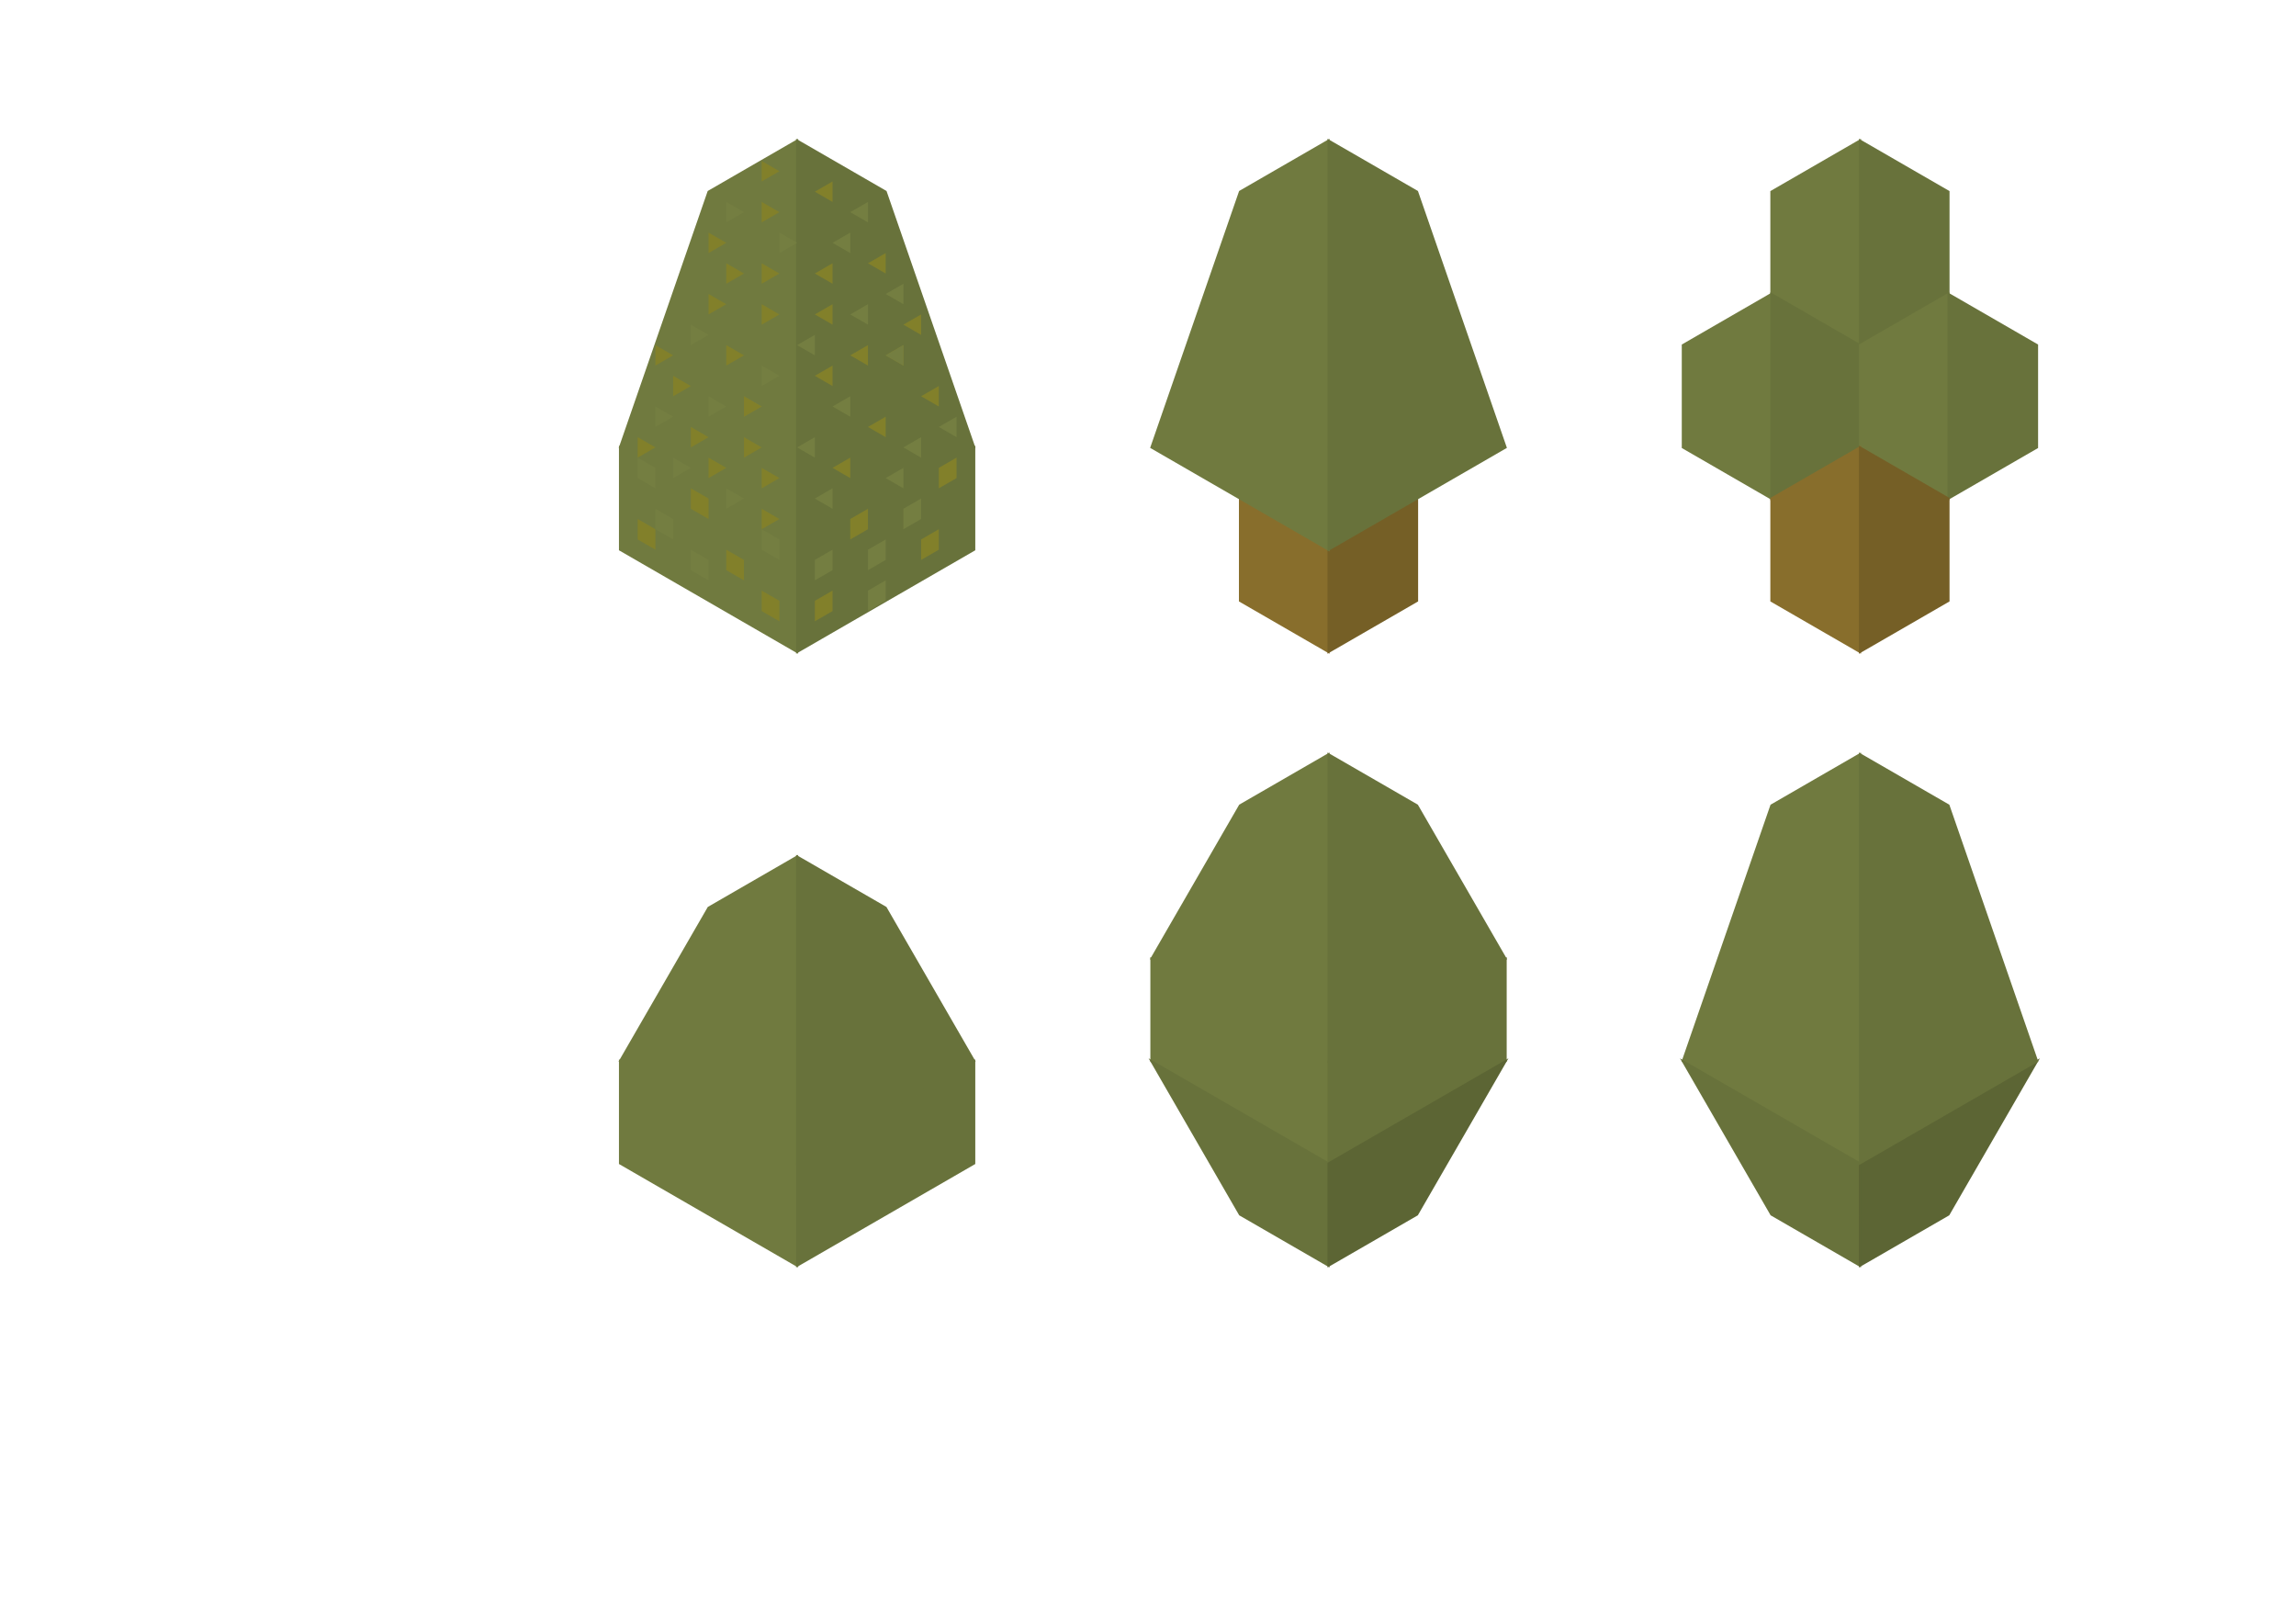<?xml version="1.0" encoding="UTF-8" standalone="no"?>
<!-- Created with Inkscape (http://www.inkscape.org/) -->

<svg
   xmlns:osb="http://www.openswatchbook.org/uri/2009/osb"
   xmlns:dc="http://purl.org/dc/elements/1.1/"
   xmlns:cc="http://creativecommons.org/ns#"
   xmlns:rdf="http://www.w3.org/1999/02/22-rdf-syntax-ns#"
   xmlns:svg="http://www.w3.org/2000/svg"
   xmlns="http://www.w3.org/2000/svg"
   xmlns:sodipodi="http://sodipodi.sourceforge.net/DTD/sodipodi-0.dtd"
   xmlns:inkscape="http://www.inkscape.org/namespaces/inkscape"
   width="297mm"
   height="210mm"
   viewBox="0 0 297 210"
   version="1.1"
   id="svg8"
   inkscape:version="0.92.5 (2060ec1f9f, 2020-04-08)"
   sodipodi:docname="plants.svg">
  <defs
     id="defs2">
    <linearGradient
       id="linearGradient6193"
       osb:paint="solid">
      <stop
         style="stop-color:#c37131;stop-opacity:1;"
         offset="0"
         id="stop6191" />
    </linearGradient>
  </defs>
  <sodipodi:namedview
     id="base"
     pagecolor="#ffffff"
     bordercolor="#666666"
     borderopacity="1.0"
     inkscape:pageopacity="0.0"
     inkscape:pageshadow="2"
     inkscape:zoom="2"
     inkscape:cx="324.2445"
     inkscape:cy="589.79233"
     inkscape:document-units="px"
     inkscape:current-layer="layer1"
     showgrid="true"
     objecttolerance="10000"
     guidetolerance="10000"
     inkscape:window-width="3840"
     inkscape:window-height="2079"
     inkscape:window-x="0"
     inkscape:window-y="44"
     inkscape:window-maximized="1">
    <inkscape:grid
       type="axonomgrid"
       id="grid10"
       units="px"
       empspacing="5"
       spacingy="2.646" />
  </sodipodi:namedview>
  <g
     inkscape:label="Layer 1"
     inkscape:groupmode="layer"
     id="layer1"
     transform="translate(0,-87)">
    <path
       style="fill:#c77f32;fill-opacity:1;stroke:#c77f32;stroke-width:0.132;stroke-linecap:butt;stroke-linejoin:miter;stroke-miterlimit:0;stroke-dasharray:none;stroke-opacity:1"
       d="m 197.057,37.708 v 26.458 l -34.37,19.844 v -26.458 z"
       id="path4660"
       inkscape:connector-curvature="0"
       inkscape:export-filename="/home/samuel/src/world-tree/res/img/light-grass-sand-flat.png"
       inkscape:export-xdpi="96.071075"
       inkscape:export-ydpi="96.071075" />
    <path
       style="fill:#c79232;fill-opacity:1;stroke:#c79232;stroke-width:0.132;stroke-linecap:butt;stroke-linejoin:miter;stroke-miterlimit:0;stroke-dasharray:none;stroke-opacity:1"
       d="m 128.316,37.708 v 26.458 l 34.37,19.844 v -26.458 z"
       id="path4662"
       inkscape:connector-curvature="0"
       inkscape:export-filename="/home/samuel/src/world-tree/res/img/light-grass-sand-flat.png"
       inkscape:export-xdpi="96.071075"
       inkscape:export-ydpi="96.071075" />
    <path
       style="fill:#5c5f2b;fill-opacity:1;stroke:#5c5f2b;stroke-width:0.265;stroke-linecap:butt;stroke-linejoin:miter;stroke-miterlimit:0;stroke-dasharray:none;stroke-opacity:1"
       d="m 162.686,17.865 34.37,19.844 -34.37,19.844 -34.37,-19.844 z"
       id="path4597-3"
       inkscape:connector-curvature="0"
       inkscape:export-filename="/home/samuel/src/world-tree/res/img/light-grass-sand-flat.png"
       inkscape:export-xdpi="96.071075"
       inkscape:export-ydpi="96.071075" />
    <path
       style="fill:#5c5f2b;fill-opacity:1;stroke:#5c5f2b;stroke-width:0.265;stroke-linecap:butt;stroke-linejoin:miter;stroke-miterlimit:0;stroke-dasharray:none;stroke-opacity:1"
       d="m 190.183,44.323 -2.291,-1.323 v 2.646 l -2.291,-1.323 v 2.646 l -2.291,-1.323 v 2.646 l -2.291,-1.323 v 2.646 l -2.291,-1.323 v 2.646 l -2.291,-1.323 v 2.646 l -2.291,-1.323 v 2.646 l -2.291,-1.323 v 2.646 l -2.291,-1.323 v 2.646 l -2.291,-1.323 v 2.646 l -2.291,-1.323 v 2.646 l -2.291,-1.323 34.37,-19.844 v 2.646 l -2.291,-1.323 v 2.646 l -2.291,-1.323 v 2.646 l -2.291,-1.323 z"
       id="path6231"
       inkscape:connector-curvature="0"
       inkscape:export-filename="/home/samuel/src/world-tree/res/img/light-grass-sand-flat.png"
       inkscape:export-xdpi="96.071075"
       inkscape:export-ydpi="96.071075" />
    <path
       style="fill:#5c5f2b;fill-opacity:1;stroke:#5c5f2b;stroke-width:0.265;stroke-linecap:butt;stroke-linejoin:miter;stroke-miterlimit:0;stroke-dasharray:none;stroke-opacity:1"
       d="m 128.316,37.708 v 2.646 l 2.291,-1.323 v 2.646 l 2.291,-1.323 v 2.646 l 2.291,-1.323 v 2.646 l 2.291,-1.323 v 2.646 l 2.291,-1.323 v 2.646 l 2.291,-1.323 v 2.646 l 2.291,-1.323 v 2.646 l 2.291,-1.323 v 2.646 l 2.291,-1.323 v 2.646 l 2.291,-1.323 v 2.646 l 2.291,-1.323 v 2.646 l 2.291,-1.323 v 2.646 l 2.291,-1.323 v 2.646 l 2.291,-1.323 v 2.646 l 2.291,-1.323 z"
       id="path6233"
       inkscape:connector-curvature="0"
       inkscape:export-filename="/home/samuel/src/world-tree/res/img/light-grass-sand-flat.png"
       inkscape:export-xdpi="96.071075"
       inkscape:export-ydpi="96.071075" />
    <path
       style="fill:#82802a;fill-opacity:1;stroke:#000000;stroke-width:0;stroke-linecap:butt;stroke-linejoin:miter;stroke-miterlimit:0;stroke-dasharray:none;stroke-opacity:1"
       d="m 160.395,45.646 4.583,-2.646 4.583,2.646 -4.583,2.646 z"
       id="path6567"
       inkscape:connector-curvature="0"
       inkscape:export-filename="/home/samuel/src/world-tree/res/img/light-grass-sand-flat.png"
       inkscape:export-xdpi="96.071075"
       inkscape:export-ydpi="96.071075" />
    <path
       style="fill:#747e41;fill-opacity:1;stroke:#000000;stroke-width:0;stroke-linecap:butt;stroke-linejoin:miter;stroke-miterlimit:0;stroke-dasharray:none;stroke-opacity:1"
       d="m 183.309,37.708 4.583,-2.646 4.583,2.646 -4.583,2.646 z"
       id="path6567-9"
       inkscape:connector-curvature="0"
       inkscape:export-filename="/home/samuel/src/world-tree/res/img/light-grass-sand-flat.png"
       inkscape:export-xdpi="96.071075"
       inkscape:export-ydpi="96.071075" />
    <path
       style="fill:#82802a;fill-opacity:1;stroke:#000000;stroke-width:0;stroke-linecap:butt;stroke-linejoin:miter;stroke-miterlimit:0;stroke-dasharray:none;stroke-opacity:1"
       d="m 153.521,31.094 4.583,-2.646 4.583,2.646 -4.583,2.646 z"
       id="path6567-2"
       inkscape:connector-curvature="0"
       inkscape:export-filename="/home/samuel/src/world-tree/res/img/light-grass-sand-flat.png"
       inkscape:export-xdpi="96.071075"
       inkscape:export-ydpi="96.071075" />
    <path
       style="fill:#747e41;fill-opacity:1;stroke:#000000;stroke-width:0;stroke-linecap:butt;stroke-linejoin:miter;stroke-miterlimit:0;stroke-dasharray:none;stroke-opacity:1"
       d="m 148.938,41.677 2.291,-1.323 2.291,1.323 -2.291,1.323 z"
       id="path6659"
       inkscape:connector-curvature="0"
       inkscape:export-filename="/home/samuel/src/world-tree/res/img/light-grass-sand-flat.png"
       inkscape:export-xdpi="96.071075"
       inkscape:export-ydpi="96.071075" />
    <path
       style="fill:#82802a;fill-opacity:1;stroke:#000000;stroke-width:0;stroke-linecap:butt;stroke-linejoin:miter;stroke-miterlimit:0;stroke-dasharray:none;stroke-opacity:1"
       d="m 167.269,33.74 2.291,-1.323 2.291,1.323 -2.291,1.323 z"
       id="path6659-2"
       inkscape:connector-curvature="0"
       inkscape:export-filename="/home/samuel/src/world-tree/res/img/light-grass-sand-flat.png"
       inkscape:export-xdpi="96.071075"
       inkscape:export-ydpi="96.071075" />
    <path
       style="fill:#82802a;fill-opacity:1;stroke:#000000;stroke-width:0;stroke-linecap:butt;stroke-linejoin:miter;stroke-miterlimit:0;stroke-dasharray:none;stroke-opacity:1"
       d="m 174.143,45.646 2.291,-1.323 2.291,1.323 -2.291,1.323 z"
       id="path6659-3"
       inkscape:connector-curvature="0"
       inkscape:export-filename="/home/samuel/src/world-tree/res/img/light-grass-sand-flat.png"
       inkscape:export-xdpi="96.071075"
       inkscape:export-ydpi="96.071075" />
    <path
       style="fill:#747e41;fill-opacity:1;stroke:#000000;stroke-width:0;stroke-linecap:butt;stroke-linejoin:miter;stroke-miterlimit:0;stroke-dasharray:none;stroke-opacity:1"
       d="m 160.395,24.479 2.291,-1.323 2.291,1.323 -2.291,1.323 z"
       id="path6659-7"
       inkscape:connector-curvature="0"
       inkscape:export-filename="/home/samuel/src/world-tree/res/img/light-grass-sand-flat.png"
       inkscape:export-xdpi="96.071075"
       inkscape:export-ydpi="96.071075" />
    <path
       style="fill:#82802a;fill-opacity:1;stroke:#000000;stroke-width:0;stroke-linecap:butt;stroke-linejoin:miter;stroke-miterlimit:0;stroke-dasharray:none;stroke-opacity:1"
       d="m 144.356,33.74 2.291,-1.323 2.291,1.323 -2.291,1.323 z"
       id="path6659-5"
       inkscape:connector-curvature="0"
       inkscape:export-filename="/home/samuel/src/world-tree/res/img/light-grass-sand-flat.png"
       inkscape:export-xdpi="96.071075"
       inkscape:export-ydpi="96.071075" />
    <path
       style="fill:#c77f32;fill-opacity:1;stroke:#000000;stroke-width:0;stroke-linecap:butt;stroke-linejoin:miter;stroke-miterlimit:0;stroke-dasharray:none;stroke-opacity:1"
       d="m 135.19,60.198 6.874,3.969 v 2.646 l -6.874,-3.969 z"
       id="path7126"
       inkscape:connector-curvature="0"
       inkscape:export-filename="/home/samuel/src/world-tree/res/img/light-grass-sand-flat.png"
       inkscape:export-xdpi="96.071075"
       inkscape:export-ydpi="96.071075" />
    <path
       style="fill:#c77f32;fill-opacity:1;stroke:#000000;stroke-width:0;stroke-linecap:butt;stroke-linejoin:miter;stroke-miterlimit:0;stroke-dasharray:none;stroke-opacity:1"
       d="m 135.19,49.615 v 2.646 l 2.291,1.323 v -2.646 z"
       id="path7128"
       inkscape:connector-curvature="0"
       inkscape:export-filename="/home/samuel/src/world-tree/res/img/light-grass-sand-flat.png"
       inkscape:export-xdpi="96.071075"
       inkscape:export-ydpi="96.071075" />
    <path
       style="fill:#c77f32;fill-opacity:1;stroke:#000000;stroke-width:0;stroke-linecap:butt;stroke-linejoin:miter;stroke-miterlimit:0;stroke-dasharray:none;stroke-opacity:1"
       d="m 151.23,56.229 v 5.292 l 6.874,3.969 v -5.292 z"
       id="path7130"
       inkscape:connector-curvature="0"
       inkscape:export-filename="/home/samuel/src/world-tree/res/img/light-grass-sand-flat.png"
       inkscape:export-xdpi="96.071075"
       inkscape:export-ydpi="96.071075" />
    <path
       style="fill:#c77f32;fill-opacity:1;stroke:#000000;stroke-width:0;stroke-linecap:butt;stroke-linejoin:miter;stroke-miterlimit:0;stroke-dasharray:none;stroke-opacity:1"
       d="m 153.521,70.781 v 2.646 l 2.291,1.323 v -2.646 z"
       id="path7128-6"
       inkscape:connector-curvature="0"
       inkscape:export-filename="/home/samuel/src/world-tree/res/img/light-grass-sand-flat.png"
       inkscape:export-xdpi="96.071075"
       inkscape:export-ydpi="96.071075" />
    <path
       style="fill:#c79232;fill-opacity:1;stroke:#000000;stroke-width:0;stroke-linecap:butt;stroke-linejoin:miter;stroke-miterlimit:4;stroke-dasharray:none;stroke-opacity:1"
       d="m 167.269,76.073 v 2.646 l 2.291,-1.323 v -2.646 z"
       id="path7327"
       inkscape:connector-curvature="0"
       inkscape:export-filename="/home/samuel/src/world-tree/res/img/light-grass-sand-flat.png"
       inkscape:export-xdpi="96.071075"
       inkscape:export-ydpi="96.071075" />
    <path
       style="fill:#c79232;fill-opacity:1;stroke:#000000;stroke-width:0;stroke-linecap:butt;stroke-linejoin:miter;stroke-miterlimit:0;stroke-dasharray:none;stroke-opacity:1"
       d="m 178.726,53.583 v 2.646 l 4.583,-2.646 v -2.646 z"
       id="path7329"
       inkscape:connector-curvature="0"
       inkscape:export-filename="/home/samuel/src/world-tree/res/img/light-grass-sand-flat.png"
       inkscape:export-xdpi="96.071075"
       inkscape:export-ydpi="96.071075" />
    <path
       style="fill:#c79232;fill-opacity:1;stroke:#000000;stroke-width:0;stroke-linecap:butt;stroke-linejoin:miter;stroke-miterlimit:4;stroke-dasharray:none;stroke-opacity:1"
       d="m 185.6,65.49 v 2.646 l 4.583,-2.646 v -2.646 z"
       id="path7331"
       inkscape:connector-curvature="0"
       inkscape:export-filename="/home/samuel/src/world-tree/res/img/light-grass-sand-flat.png"
       inkscape:export-xdpi="96.071075"
       inkscape:export-ydpi="96.071075" />
    <path
       style="fill:#c79232;fill-opacity:1;stroke:#000000;stroke-width:0;stroke-linecap:butt;stroke-linejoin:miter;stroke-miterlimit:4;stroke-dasharray:none;stroke-opacity:1"
       d="m 190.183,49.615 v 2.646 l 2.291,-1.323 v -2.646 z"
       id="path7333"
       inkscape:connector-curvature="0"
       inkscape:export-filename="/home/samuel/src/world-tree/res/img/light-grass-sand-flat.png"
       inkscape:export-xdpi="96.071075"
       inkscape:export-ydpi="96.071075" />
    <path
       style="fill:#c79232;fill-opacity:1;stroke:#000000;stroke-width:0;stroke-linecap:butt;stroke-linejoin:miter;stroke-miterlimit:4;stroke-dasharray:none;stroke-opacity:1"
       d="m 171.852,65.49 v 5.292 l 4.583,-2.646 v -5.292 z"
       id="path7340"
       inkscape:connector-curvature="0"
       inkscape:export-filename="/home/samuel/src/world-tree/res/img/light-grass-sand-flat.png"
       inkscape:export-xdpi="96.071075"
       inkscape:export-ydpi="96.071075" />
    <path
       style="fill:#886e2c;fill-opacity:1;stroke:#886e2c;stroke-width:0.265px;stroke-linecap:butt;stroke-linejoin:miter;stroke-opacity:1"
       d="m 160.395,151.479 v 13.229 l 11.457,6.615 v -13.229 z"
       id="path978"
       inkscape:connector-curvature="0"
       inkscape:export-xdpi="96.071098"
       inkscape:export-ydpi="96.071098" />
    <path
       style="fill:#755f26;fill-opacity:1;stroke:#755f26;stroke-width:0.265;stroke-linecap:butt;stroke-linejoin:miter;stroke-miterlimit:4;stroke-dasharray:none;stroke-opacity:1"
       d="m 171.852,171.323 11.457,-6.615 v -13.229 l -11.457,6.615 z"
       id="path980"
       inkscape:connector-curvature="0"
       inkscape:export-xdpi="96.071098"
       inkscape:export-ydpi="96.071098" />
    <path
       style="fill:#755f26;fill-opacity:1;stroke:#755f26;stroke-width:0.132;stroke-linecap:butt;stroke-linejoin:miter;stroke-miterlimit:0;stroke-dasharray:none;stroke-opacity:1"
       d="m 288.711,37.708 v 26.458 l -34.37,19.844 v -26.458 z"
       id="path4660-6-7"
       inkscape:connector-curvature="0"
       inkscape:export-filename="/home/samuel/src/world-tree/res/img/mud/flat-north-edge.png"
       inkscape:export-xdpi="96.071075"
       inkscape:export-ydpi="96.071075" />
    <path
       style="fill:#886e2c;fill-opacity:1;stroke:#886e2c;stroke-width:0.132;stroke-linecap:butt;stroke-linejoin:miter;stroke-miterlimit:0;stroke-dasharray:none;stroke-opacity:1"
       d="m 219.97,37.708 v 26.458 l 34.37,19.844 v -26.458 z"
       id="path4662-3-3"
       inkscape:connector-curvature="0"
       inkscape:export-filename="/home/samuel/src/world-tree/res/img/mud/flat-north-edge.png"
       inkscape:export-xdpi="96.071075"
       inkscape:export-ydpi="96.071075" />
    <path
       style="fill:#756721;fill-opacity:1;stroke:#756721;stroke-width:0.265;stroke-linecap:butt;stroke-linejoin:miter;stroke-miterlimit:0;stroke-dasharray:none;stroke-opacity:1"
       d="m 254.341,17.865 34.37,19.844 -34.37,19.844 -34.37,-19.844 z"
       id="path4597-3-2-6"
       inkscape:connector-curvature="0"
       inkscape:export-filename="/home/samuel/src/world-tree/res/img/mud/flat-north-edge.png"
       inkscape:export-xdpi="96.071075"
       inkscape:export-ydpi="96.071075" />
    <path
       style="fill:#5c5f2b;fill-opacity:1;stroke:#000000;stroke-width:0;stroke-linecap:butt;stroke-linejoin:miter;stroke-miterlimit:0;stroke-dasharray:none;stroke-opacity:1"
       d="m 261.215,37.708 2.291,-1.323 2.291,1.323 -2.291,1.323 z"
       id="path6659-2-7-1"
       inkscape:connector-curvature="0"
       inkscape:export-filename="/home/samuel/src/world-tree/res/img/mud/flat-north-edge.png"
       inkscape:export-xdpi="96.071075"
       inkscape:export-ydpi="96.071075" />
    <path
       style="fill:#755f26;fill-opacity:1;stroke:#000000;stroke-width:0;stroke-linecap:butt;stroke-linejoin:miter;stroke-miterlimit:0;stroke-dasharray:none;stroke-opacity:1"
       d="m 226.845,60.198 6.874,3.969 v 2.646 l -6.874,-3.969 z"
       id="path7126-9-2"
       inkscape:connector-curvature="0"
       inkscape:export-filename="/home/samuel/src/world-tree/res/img/mud/flat-north-edge.png"
       inkscape:export-xdpi="96.071075"
       inkscape:export-ydpi="96.071075" />
    <path
       style="fill:#755f26;fill-opacity:1;stroke:#000000;stroke-width:0;stroke-linecap:butt;stroke-linejoin:miter;stroke-miterlimit:0;stroke-dasharray:none;stroke-opacity:1"
       d="m 226.845,49.615 v 2.646 l 2.291,1.323 v -2.646 z"
       id="path7128-3-9"
       inkscape:connector-curvature="0"
       inkscape:export-filename="/home/samuel/src/world-tree/res/img/mud/flat-north-edge.png"
       inkscape:export-xdpi="96.071075"
       inkscape:export-ydpi="96.071075" />
    <path
       style="fill:#755f26;fill-opacity:1;stroke:#755f26;stroke-width:0;stroke-linecap:butt;stroke-linejoin:miter;stroke-miterlimit:0;stroke-dasharray:none;stroke-opacity:1"
       d="m 242.884,56.229 v 5.292 l 6.874,3.969 v -5.292 z"
       id="path7130-7-3"
       inkscape:connector-curvature="0"
       inkscape:export-filename="/home/samuel/src/world-tree/res/img/mud/flat-north-edge.png"
       inkscape:export-xdpi="96.071075"
       inkscape:export-ydpi="96.071075" />
    <path
       style="fill:#755f26;fill-opacity:1;stroke:#000000;stroke-width:0;stroke-linecap:butt;stroke-linejoin:miter;stroke-miterlimit:0;stroke-dasharray:none;stroke-opacity:1"
       d="m 245.175,70.781 v 2.646 l 2.291,1.323 v -2.646 z"
       id="path7128-6-4-1"
       inkscape:connector-curvature="0"
       inkscape:export-filename="/home/samuel/src/world-tree/res/img/mud/flat-north-edge.png"
       inkscape:export-xdpi="96.071075"
       inkscape:export-ydpi="96.071075" />
    <path
       style="fill:#886e2c;fill-opacity:1;stroke:#000000;stroke-width:0;stroke-linecap:butt;stroke-linejoin:miter;stroke-miterlimit:4;stroke-dasharray:none;stroke-opacity:1"
       d="m 258.924,76.073 v 2.646 l 2.291,-1.323 v -2.646 z"
       id="path7327-2-9"
       inkscape:connector-curvature="0"
       inkscape:export-filename="/home/samuel/src/world-tree/res/img/mud/flat-north-edge.png"
       inkscape:export-xdpi="96.071075"
       inkscape:export-ydpi="96.071075" />
    <path
       style="fill:#886e2c;fill-opacity:1;stroke:#8e8e78;stroke-width:0;stroke-linecap:butt;stroke-linejoin:miter;stroke-miterlimit:4;stroke-dasharray:none;stroke-opacity:1"
       d="m 263.506,65.49 v 5.292 l 4.583,-2.646 v -5.292 z"
       id="path7340-5-4"
       inkscape:connector-curvature="0"
       inkscape:export-filename="/home/samuel/src/world-tree/res/img/mud/flat-north-edge.png"
       inkscape:export-xdpi="96.071075"
       inkscape:export-ydpi="96.071075" />
    <path
       style="fill:#886e2c;fill-opacity:1;stroke:#000000;stroke-width:0;stroke-linecap:butt;stroke-linejoin:miter;stroke-miterlimit:4;stroke-dasharray:none;stroke-opacity:1"
       d="m 277.254,65.49 v 2.646 l 4.583,-2.646 v -2.646 z"
       id="path7331-4-7"
       inkscape:connector-curvature="0"
       inkscape:export-filename="/home/samuel/src/world-tree/res/img/mud/flat-north-edge.png"
       inkscape:export-xdpi="96.071075"
       inkscape:export-ydpi="96.071075" />
    <path
       style="fill:#886e2c;fill-opacity:1;stroke:#000000;stroke-width:0;stroke-linecap:butt;stroke-linejoin:miter;stroke-miterlimit:4;stroke-dasharray:none;stroke-opacity:1"
       d="m 281.837,49.615 v 2.646 l 2.291,-1.323 v -2.646 z"
       id="path7333-7-8"
       inkscape:connector-curvature="0"
       inkscape:export-filename="/home/samuel/src/world-tree/res/img/mud/flat-north-edge.png"
       inkscape:export-xdpi="96.071075"
       inkscape:export-ydpi="96.071075" />
    <path
       style="fill:#886e2c;fill-opacity:1;stroke:#000000;stroke-width:0;stroke-linecap:butt;stroke-linejoin:miter;stroke-miterlimit:0;stroke-dasharray:none;stroke-opacity:1"
       d="m 270.38,53.583 v 2.646 l 4.583,-2.646 v -2.646 z"
       id="path7329-4-4"
       inkscape:connector-curvature="0"
       inkscape:export-filename="/home/samuel/src/world-tree/res/img/mud/flat-north-edge.png"
       inkscape:export-xdpi="96.071075"
       inkscape:export-ydpi="96.071075" />
    <path
       style="fill:#5c5f2b;fill-opacity:1;stroke:#000000;stroke-width:0;stroke-linecap:butt;stroke-linejoin:miter;stroke-miterlimit:0;stroke-dasharray:none;stroke-opacity:1"
       d="m 229.136,37.708 2.291,-1.323 2.291,1.323 -2.291,1.323 z"
       id="path6659-2-7-3-5"
       inkscape:connector-curvature="0"
       inkscape:export-filename="/home/samuel/src/world-tree/res/img/mud/flat-north-edge.png"
       inkscape:export-xdpi="96.071075"
       inkscape:export-ydpi="96.071075" />
    <path
       style="fill:#747e41;fill-opacity:1;stroke:#8e8e78;stroke-width:0;stroke-linecap:butt;stroke-linejoin:miter;stroke-miterlimit:0;stroke-dasharray:none;stroke-opacity:1"
       d="m 249.758,52.26 2.291,-1.323 2.291,1.323 -2.291,1.323 z"
       id="path6659-2-7-6-0"
       inkscape:connector-curvature="0"
       inkscape:export-filename="/home/samuel/src/world-tree/res/img/mud/flat-north-edge.png"
       inkscape:export-xdpi="96.071075"
       inkscape:export-ydpi="96.071075" />
    <path
       style="fill:#747e41;fill-opacity:1;stroke:#000000;stroke-width:0;stroke-linecap:butt;stroke-linejoin:miter;stroke-miterlimit:0;stroke-dasharray:none;stroke-opacity:1"
       d="m 254.341,25.802 2.291,-1.323 2.291,1.323 -2.291,1.323 z"
       id="path6659-2-7-7-3"
       inkscape:connector-curvature="0"
       inkscape:export-filename="/home/samuel/src/world-tree/res/img/mud/flat-north-edge.png"
       inkscape:export-xdpi="96.071075"
       inkscape:export-ydpi="96.071075" />
    <path
       style="fill:#747e41;fill-opacity:1;stroke:#000000;stroke-width:0;stroke-linecap:butt;stroke-linejoin:miter;stroke-miterlimit:0;stroke-dasharray:none;stroke-opacity:1"
       d="m 274.963,37.708 2.291,-1.323 2.291,1.323 -2.291,1.323 z"
       id="path6659-2-7-35-6"
       inkscape:connector-curvature="0"
       inkscape:export-filename="/home/samuel/src/world-tree/res/img/mud/flat-north-edge.png"
       inkscape:export-xdpi="96.071075"
       inkscape:export-ydpi="96.071075" />
    <path
       style="fill:#747e41;fill-opacity:1;stroke:#aa9b87;stroke-width:0;stroke-linecap:butt;stroke-linejoin:miter;stroke-miterlimit:0;stroke-dasharray:none;stroke-opacity:1"
       d="m 242.884,40.354 2.291,-1.323 2.291,1.323 -2.291,1.323 z"
       id="path6659-2-7-5-9-6"
       inkscape:connector-curvature="0"
       inkscape:export-filename="/home/samuel/src/world-tree/res/img/mud/flat-north-edge.png"
       inkscape:export-xdpi="96.071075"
       inkscape:export-ydpi="96.071075" />
    <path
       style="fill:#5c5f2b;fill-opacity:1;stroke:#000000;stroke-width:0;stroke-linecap:butt;stroke-linejoin:miter;stroke-miterlimit:4;stroke-dasharray:none;stroke-opacity:1"
       d="m 252.049,29.771 -4.583,2.646 4.583,2.646 4.583,-2.646 z"
       id="path1177-5"
       inkscape:connector-curvature="0"
       inkscape:export-filename="/home/samuel/src/world-tree/res/img/mud/flat-north-edge.png"
       inkscape:export-xdpi="96.071075"
       inkscape:export-ydpi="96.071075" />
    <path
       style="fill:#5c5f2b;fill-opacity:1;stroke:#5c5f2f;stroke-width:0;stroke-linecap:butt;stroke-linejoin:miter;stroke-miterlimit:4;stroke-dasharray:none;stroke-opacity:1"
       d="m 256.632,43 -4.583,2.646 4.583,2.646 4.583,-2.646 z"
       id="path1177-0-4"
       inkscape:connector-curvature="0"
       inkscape:export-filename="/home/samuel/src/world-tree/res/img/mud/flat-north-edge.png"
       inkscape:export-xdpi="96.071075"
       inkscape:export-ydpi="96.071075" />
    <path
       style="fill:none;stroke:#000000;stroke-width:0.265;stroke-linecap:butt;stroke-linejoin:miter;stroke-miterlimit:4;stroke-dasharray:0.265, 0.265;stroke-dashoffset:0;stroke-opacity:0.25"
       d="m 219.97,40.354 v -2.646 l 34.37,-19.844"
       id="path977"
       inkscape:connector-curvature="0"
       inkscape:export-filename="/home/samuel/src/world-tree/res/img/mud/flat-north-edge.png"
       inkscape:export-xdpi="96.071075"
       inkscape:export-ydpi="96.071075" />
    <path
       style="fill:#c77f32;fill-opacity:1;stroke:#c77f32;stroke-width:0.132;stroke-linecap:butt;stroke-linejoin:miter;stroke-miterlimit:0;stroke-dasharray:none;stroke-opacity:1"
       d="m 103.111,39.031 v 26.458 l -34.37,19.844 v -26.458 z"
       id="path4660-6"
       inkscape:connector-curvature="0"
       inkscape:export-filename="/home/samuel/src/world-tree/res/img/light-grass-sand-flat-shadow-east.png"
       inkscape:export-xdpi="96.071075"
       inkscape:export-ydpi="96.071075" />
    <path
       style="fill:#c79232;fill-opacity:1;stroke:#c79232;stroke-width:0.132;stroke-linecap:butt;stroke-linejoin:miter;stroke-miterlimit:0;stroke-dasharray:none;stroke-opacity:1"
       d="m 34.37,39.031 v 26.458 l 34.37,19.844 v -26.458 z"
       id="path4662-3"
       inkscape:connector-curvature="0"
       inkscape:export-filename="/home/samuel/src/world-tree/res/img/light-grass-sand-flat-shadow-east.png"
       inkscape:export-xdpi="96.071075"
       inkscape:export-ydpi="96.071075" />
    <path
       style="fill:#747e41;fill-opacity:1;stroke:#747e41;stroke-width:0.265;stroke-linecap:butt;stroke-linejoin:miter;stroke-miterlimit:0;stroke-dasharray:none;stroke-opacity:1"
       d="m 68.741,19.188 34.37,19.844 -34.37,19.844 -34.37,-19.844 z"
       id="path4597-3-2"
       inkscape:connector-curvature="0"
       inkscape:export-filename="/home/samuel/src/world-tree/res/img/light-grass-sand-flat-shadow-east.png"
       inkscape:export-xdpi="96.071075"
       inkscape:export-ydpi="96.071075" />
    <path
       style="fill:#747e41;fill-opacity:1;stroke:#747e41;stroke-width:0.265;stroke-linecap:butt;stroke-linejoin:miter;stroke-miterlimit:0;stroke-dasharray:none;stroke-opacity:1"
       d="m 96.237,45.646 -2.291,-1.323 v 2.646 l -2.291,-1.323 v 2.646 l -2.291,-1.323 v 2.646 l -2.291,-1.323 v 2.646 l -2.291,-1.323 v 2.646 l -2.291,-1.323 v 2.646 l -2.291,-1.323 v 2.646 l -2.291,-1.323 v 2.646 l -2.291,-1.323 v 2.646 l -2.291,-1.323 v 2.646 l -2.291,-1.323 v 2.646 l -2.291,-1.323 34.37,-19.844 v 2.646 l -2.291,-1.323 v 2.646 l -2.291,-1.323 v 2.646 l -2.291,-1.323 z"
       id="path6231-0"
       inkscape:connector-curvature="0"
       inkscape:export-filename="/home/samuel/src/world-tree/res/img/light-grass-sand-flat-shadow-east.png"
       inkscape:export-xdpi="96.071075"
       inkscape:export-ydpi="96.071075" />
    <path
       style="fill:#747e41;fill-opacity:1;stroke:#747e41;stroke-width:0.265;stroke-linecap:butt;stroke-linejoin:miter;stroke-miterlimit:0;stroke-dasharray:none;stroke-opacity:1"
       d="m 34.37,39.031 v 2.646 l 2.291,-1.323 v 2.646 l 2.291,-1.323 v 2.646 l 2.291,-1.323 v 2.646 l 2.291,-1.323 v 2.646 l 2.291,-1.323 v 2.646 l 2.291,-1.323 v 2.646 l 2.291,-1.323 v 2.646 l 2.291,-1.323 v 2.646 l 2.291,-1.323 v 2.646 l 2.291,-1.323 v 2.646 l 2.291,-1.323 v 2.646 l 2.291,-1.323 v 2.646 l 2.291,-1.323 v 2.646 l 2.291,-1.323 v 2.646 l 2.291,-1.323 z"
       id="path6233-6"
       inkscape:connector-curvature="0"
       inkscape:export-filename="/home/samuel/src/world-tree/res/img/light-grass-sand-flat-shadow-east.png"
       inkscape:export-xdpi="96.071075"
       inkscape:export-ydpi="96.071075" />
    <path
       style="fill:#82802a;fill-opacity:1;stroke:#000000;stroke-width:0;stroke-linecap:butt;stroke-linejoin:miter;stroke-miterlimit:0;stroke-dasharray:none;stroke-opacity:1"
       d="m 66.449,46.969 4.583,-2.646 4.583,2.646 -4.583,2.646 z"
       id="path6567-1"
       inkscape:connector-curvature="0"
       inkscape:export-filename="/home/samuel/src/world-tree/res/img/light-grass-sand-flat-shadow-east.png"
       inkscape:export-xdpi="96.071075"
       inkscape:export-ydpi="96.071075" />
    <path
       style="fill:#82802a;fill-opacity:1;stroke:#000000;stroke-width:0;stroke-linecap:butt;stroke-linejoin:miter;stroke-miterlimit:0;stroke-dasharray:none;stroke-opacity:1"
       d="m 89.363,39.031 4.583,-2.646 4.583,2.646 -4.583,2.646 z"
       id="path6567-9-5"
       inkscape:connector-curvature="0"
       inkscape:export-filename="/home/samuel/src/world-tree/res/img/light-grass-sand-flat-shadow-east.png"
       inkscape:export-xdpi="96.071075"
       inkscape:export-ydpi="96.071075" />
    <path
       style="fill:#82802a;fill-opacity:1;stroke:#000000;stroke-width:0;stroke-linecap:butt;stroke-linejoin:miter;stroke-miterlimit:0;stroke-dasharray:none;stroke-opacity:1"
       d="m 59.575,32.417 4.583,-2.646 4.583,2.646 -4.583,2.646 z"
       id="path6567-2-5"
       inkscape:connector-curvature="0"
       inkscape:export-filename="/home/samuel/src/world-tree/res/img/light-grass-sand-flat-shadow-east.png"
       inkscape:export-xdpi="96.071075"
       inkscape:export-ydpi="96.071075" />
    <path
       style="fill:#82802a;fill-opacity:1;stroke:#000000;stroke-width:0;stroke-linecap:butt;stroke-linejoin:miter;stroke-miterlimit:0;stroke-dasharray:none;stroke-opacity:1"
       d="m 54.993,43 2.291,-1.323 2.291,1.323 -2.291,1.323 z"
       id="path6659-4"
       inkscape:connector-curvature="0"
       inkscape:export-filename="/home/samuel/src/world-tree/res/img/light-grass-sand-flat-shadow-east.png"
       inkscape:export-xdpi="96.071075"
       inkscape:export-ydpi="96.071075" />
    <path
       style="fill:#82802a;fill-opacity:1;stroke:#000000;stroke-width:0;stroke-linecap:butt;stroke-linejoin:miter;stroke-miterlimit:0;stroke-dasharray:none;stroke-opacity:1"
       d="m 73.323,35.063 2.291,-1.323 2.291,1.323 -2.291,1.323 z"
       id="path6659-2-7"
       inkscape:connector-curvature="0"
       inkscape:export-filename="/home/samuel/src/world-tree/res/img/light-grass-sand-flat-shadow-east.png"
       inkscape:export-xdpi="96.071075"
       inkscape:export-ydpi="96.071075" />
    <path
       style="fill:#82802a;fill-opacity:1;stroke:#000000;stroke-width:0;stroke-linecap:butt;stroke-linejoin:miter;stroke-miterlimit:0;stroke-dasharray:none;stroke-opacity:1"
       d="m 80.198,46.969 2.291,-1.323 2.291,1.323 -2.291,1.323 z"
       id="path6659-3-6"
       inkscape:connector-curvature="0"
       inkscape:export-filename="/home/samuel/src/world-tree/res/img/light-grass-sand-flat-shadow-east.png"
       inkscape:export-xdpi="96.071075"
       inkscape:export-ydpi="96.071075" />
    <path
       style="fill:#82802a;fill-opacity:1;stroke:#000000;stroke-width:0;stroke-linecap:butt;stroke-linejoin:miter;stroke-miterlimit:0;stroke-dasharray:none;stroke-opacity:1"
       d="m 66.449,25.802 2.291,-1.323 2.291,1.323 -2.291,1.323 z"
       id="path6659-7-5"
       inkscape:connector-curvature="0"
       inkscape:export-filename="/home/samuel/src/world-tree/res/img/light-grass-sand-flat-shadow-east.png"
       inkscape:export-xdpi="96.071075"
       inkscape:export-ydpi="96.071075" />
    <path
       style="fill:#82802a;fill-opacity:1;stroke:#000000;stroke-width:0;stroke-linecap:butt;stroke-linejoin:miter;stroke-miterlimit:0;stroke-dasharray:none;stroke-opacity:1"
       d="m 50.41,35.063 2.291,-1.323 2.291,1.323 -2.291,1.323 z"
       id="path6659-5-6"
       inkscape:connector-curvature="0"
       inkscape:export-filename="/home/samuel/src/world-tree/res/img/light-grass-sand-flat-shadow-east.png"
       inkscape:export-xdpi="96.071075"
       inkscape:export-ydpi="96.071075" />
    <path
       style="fill:#c77f32;fill-opacity:1;stroke:#000000;stroke-width:0;stroke-linecap:butt;stroke-linejoin:miter;stroke-miterlimit:0;stroke-dasharray:none;stroke-opacity:1"
       d="m 41.244,61.521 6.874,3.969 v 2.646 l -6.874,-3.969 z"
       id="path7126-9"
       inkscape:connector-curvature="0"
       inkscape:export-filename="/home/samuel/src/world-tree/res/img/light-grass-sand-flat-shadow-east.png"
       inkscape:export-xdpi="96.071075"
       inkscape:export-ydpi="96.071075" />
    <path
       style="fill:#c77f32;fill-opacity:1;stroke:#000000;stroke-width:0;stroke-linecap:butt;stroke-linejoin:miter;stroke-miterlimit:0;stroke-dasharray:none;stroke-opacity:1"
       d="m 41.244,50.938 v 2.646 l 2.291,1.323 v -2.646 z"
       id="path7128-3"
       inkscape:connector-curvature="0"
       inkscape:export-filename="/home/samuel/src/world-tree/res/img/light-grass-sand-flat-shadow-east.png"
       inkscape:export-xdpi="96.071075"
       inkscape:export-ydpi="96.071075" />
    <path
       style="fill:#c77f32;fill-opacity:1;stroke:#000000;stroke-width:0;stroke-linecap:butt;stroke-linejoin:miter;stroke-miterlimit:0;stroke-dasharray:none;stroke-opacity:1"
       d="m 57.284,57.552 v 5.292 l 6.874,3.969 v -5.292 z"
       id="path7130-7"
       inkscape:connector-curvature="0"
       inkscape:export-filename="/home/samuel/src/world-tree/res/img/light-grass-sand-flat-shadow-east.png"
       inkscape:export-xdpi="96.071075"
       inkscape:export-ydpi="96.071075" />
    <path
       style="fill:#c77f32;fill-opacity:1;stroke:#000000;stroke-width:0;stroke-linecap:butt;stroke-linejoin:miter;stroke-miterlimit:0;stroke-dasharray:none;stroke-opacity:1"
       d="m 59.575,72.104 v 2.646 l 2.291,1.323 v -2.646 z"
       id="path7128-6-4"
       inkscape:connector-curvature="0"
       inkscape:export-filename="/home/samuel/src/world-tree/res/img/light-grass-sand-flat-shadow-east.png"
       inkscape:export-xdpi="96.071075"
       inkscape:export-ydpi="96.071075" />
    <path
       style="fill:none;stroke:#000000;stroke-width:0.265;stroke-linecap:butt;stroke-linejoin:miter;stroke-miterlimit:4;stroke-dasharray:0.265, 0.265;stroke-dashoffset:0;stroke-opacity:0.196"
       d="m 68.741,19.188 34.37,19.844 1e-5,2.646"
       id="path7305-7"
       inkscape:connector-curvature="0"
       inkscape:export-filename="/home/samuel/src/world-tree/res/img/light-grass-sand-flat-shadow-east.png"
       inkscape:export-xdpi="96.071075"
       inkscape:export-ydpi="96.071075" />
    <path
       style="fill:#c79232;fill-opacity:1;stroke:#000000;stroke-width:0;stroke-linecap:butt;stroke-linejoin:miter;stroke-miterlimit:4;stroke-dasharray:none;stroke-opacity:1"
       d="m 73.323,77.396 v 2.646 l 2.291,-1.323 v -2.646 z"
       id="path7327-2"
       inkscape:connector-curvature="0"
       inkscape:export-filename="/home/samuel/src/world-tree/res/img/light-grass-sand-flat-shadow-east.png"
       inkscape:export-xdpi="96.071075"
       inkscape:export-ydpi="96.071075" />
    <path
       style="fill:#c79232;fill-opacity:1;stroke:#000000;stroke-width:0;stroke-linecap:butt;stroke-linejoin:miter;stroke-miterlimit:4;stroke-dasharray:none;stroke-opacity:1"
       d="m 77.906,66.813 v 5.292 l 4.583,-2.646 v -5.292 z"
       id="path7340-5"
       inkscape:connector-curvature="0"
       inkscape:export-filename="/home/samuel/src/world-tree/res/img/light-grass-sand-flat-shadow-east.png"
       inkscape:export-xdpi="96.071075"
       inkscape:export-ydpi="96.071075" />
    <path
       style="fill:#c79232;fill-opacity:1;stroke:#000000;stroke-width:0;stroke-linecap:butt;stroke-linejoin:miter;stroke-miterlimit:4;stroke-dasharray:none;stroke-opacity:1"
       d="m 91.654,66.813 v 2.646 l 4.583,-2.646 v -2.646 z"
       id="path7331-4"
       inkscape:connector-curvature="0"
       inkscape:export-filename="/home/samuel/src/world-tree/res/img/light-grass-sand-flat-shadow-east.png"
       inkscape:export-xdpi="96.071075"
       inkscape:export-ydpi="96.071075" />
    <path
       style="fill:#c79232;fill-opacity:1;stroke:#000000;stroke-width:0;stroke-linecap:butt;stroke-linejoin:miter;stroke-miterlimit:4;stroke-dasharray:none;stroke-opacity:1"
       d="m 96.237,50.938 v 2.646 l 2.291,-1.323 v -2.646 z"
       id="path7333-7"
       inkscape:connector-curvature="0"
       inkscape:export-filename="/home/samuel/src/world-tree/res/img/light-grass-sand-flat-shadow-east.png"
       inkscape:export-xdpi="96.071075"
       inkscape:export-ydpi="96.071075" />
    <path
       style="fill:#c79232;fill-opacity:1;stroke:#000000;stroke-width:0;stroke-linecap:butt;stroke-linejoin:miter;stroke-miterlimit:0;stroke-dasharray:none;stroke-opacity:1"
       d="m 84.78,54.906 v 2.646 l 4.583,-2.646 v -2.646 z"
       id="path7329-4"
       inkscape:connector-curvature="0"
       inkscape:export-filename="/home/samuel/src/world-tree/res/img/light-grass-sand-flat-shadow-east.png"
       inkscape:export-xdpi="96.071075"
       inkscape:export-ydpi="96.071075" />
    <path
       style="fill:#707a3f;fill-opacity:1;stroke:#707a3f;stroke-width:0.265px;stroke-linecap:butt;stroke-linejoin:miter;stroke-opacity:1"
       d="m 103.111,197.781 -11.457,6.615 -11.457,19.844 22.914,13.229 z"
       id="path1163"
       inkscape:connector-curvature="0"
       inkscape:export-xdpi="96.071098"
       inkscape:export-ydpi="96.071098" />
    <path
       style="fill:#707a3f;fill-opacity:1;stroke:#707a3f;stroke-width:0.265px;stroke-linecap:butt;stroke-linejoin:miter;stroke-opacity:1"
       d="m 80.198,224.24 v 13.229 l 22.914,13.229 v -13.229 z"
       id="path1165"
       inkscape:connector-curvature="0"
       inkscape:export-xdpi="96.071098"
       inkscape:export-ydpi="96.071098" />
    <path
       style="fill:#68723b;fill-opacity:1;stroke:#68723b;stroke-width:0.265px;stroke-linecap:butt;stroke-linejoin:miter;stroke-opacity:1"
       d="m 103.111,250.698 22.914,-13.229 10e-6,-13.229 -22.914,13.229 z"
       id="path1167"
       inkscape:connector-curvature="0"
       inkscape:export-xdpi="96.071098"
       inkscape:export-ydpi="96.071098" />
    <path
       style="fill:#68723b;fill-opacity:1;stroke:#68723b;stroke-width:0.265px;stroke-linecap:butt;stroke-linejoin:miter;stroke-opacity:1"
       d="m 103.111,197.781 11.457,6.615 11.457,19.844 -22.914,13.229 z"
       id="path1169"
       inkscape:connector-curvature="0"
       inkscape:export-xdpi="96.071098"
       inkscape:export-ydpi="96.071098" />
    <path
       style="fill:#707a3f;fill-opacity:1;stroke:#707a3f;stroke-width:0.265px;stroke-linecap:butt;stroke-linejoin:miter;stroke-opacity:1"
       d="m 240.593,184.552 -11.457,6.615 -11.457,33.073 22.914,13.229 z"
       id="path1171"
       inkscape:connector-curvature="0"
       inkscape:export-xdpi="96.071098"
       inkscape:export-ydpi="96.071098" />
    <path
       style="fill:#68723b;fill-opacity:1;stroke:#68723b;stroke-width:0.265px;stroke-linecap:butt;stroke-linejoin:miter;stroke-opacity:1"
       d="m 217.679,224.24 11.457,19.844 11.457,6.615 v -13.229 z"
       id="path1173"
       inkscape:connector-curvature="0"
       inkscape:export-xdpi="96.071098"
       inkscape:export-ydpi="96.071098" />
    <path
       style="fill:#5c6534;fill-opacity:1;stroke:#5c6534;stroke-width:0.265px;stroke-linecap:butt;stroke-linejoin:miter;stroke-opacity:1"
       d="m 240.593,250.698 11.457,-6.615 11.457,-19.844 -22.914,13.229 z"
       id="path1175"
       inkscape:connector-curvature="0"
       inkscape:export-xdpi="96.071098"
       inkscape:export-ydpi="96.071098" />
    <path
       style="fill:#68723b;fill-opacity:1;stroke:#68723b;stroke-width:0.265px;stroke-linecap:butt;stroke-linejoin:miter;stroke-opacity:1"
       d="m 240.593,184.552 11.457,6.615 11.457,33.073 -22.914,13.229 z"
       id="path1177"
       inkscape:connector-curvature="0"
       inkscape:export-xdpi="96.071098"
       inkscape:export-ydpi="96.071098" />
    <path
       style="fill:#707a3f;fill-opacity:1;stroke:#707a3f;stroke-width:0.265px;stroke-linecap:butt;stroke-linejoin:miter;stroke-opacity:1"
       d="m 171.852,184.552 -11.457,6.615 -11.457,19.844 22.914,13.229 z"
       id="path1179"
       inkscape:connector-curvature="0"
       inkscape:export-xdpi="96.071098"
       inkscape:export-ydpi="96.071098" />
    <path
       style="fill:#707a3f;fill-opacity:1;stroke:#707a3f;stroke-width:0.265px;stroke-linecap:butt;stroke-linejoin:miter;stroke-opacity:1"
       d="m 148.938,211.01 v 13.229 l 22.914,13.229 v -13.229 z"
       id="path1181"
       inkscape:connector-curvature="0"
       inkscape:export-xdpi="96.071098"
       inkscape:export-ydpi="96.071098" />
    <path
       style="fill:#68723b;fill-opacity:1;stroke:#68723b;stroke-width:0.265px;stroke-linecap:butt;stroke-linejoin:miter;stroke-opacity:1"
       d="m 171.852,224.24 22.914,-13.229 1e-5,13.229 -22.914,13.229 z"
       id="path1183"
       inkscape:connector-curvature="0"
       inkscape:export-xdpi="96.071098"
       inkscape:export-ydpi="96.071098" />
    <path
       style="fill:#68723b;fill-opacity:1;stroke:#68723b;stroke-width:0.265px;stroke-linecap:butt;stroke-linejoin:miter;stroke-opacity:1"
       d="m 171.852,184.552 11.457,6.615 11.457,19.844 -22.914,13.229 z"
       id="path1185"
       inkscape:connector-curvature="0"
       inkscape:export-xdpi="96.071098"
       inkscape:export-ydpi="96.071098" />
    <path
       style="fill:#68723b;fill-opacity:1;stroke:#68723b;stroke-width:0.265px;stroke-linecap:butt;stroke-linejoin:miter;stroke-opacity:1"
       d="m 148.938,224.24 11.457,19.844 11.457,6.615 v -13.229 z"
       id="path1187"
       inkscape:connector-curvature="0"
       inkscape:export-xdpi="96.071098"
       inkscape:export-ydpi="96.071098" />
    <path
       style="fill:#5c6534;fill-opacity:1;stroke:#5c6534;stroke-width:0.265px;stroke-linecap:butt;stroke-linejoin:miter;stroke-opacity:1"
       d="m 171.852,250.698 11.457,-6.615 11.457,-19.844 -22.914,13.229 z"
       id="path1189"
       inkscape:connector-curvature="0"
       inkscape:export-xdpi="96.071098"
       inkscape:export-ydpi="96.071098" />
    <path
       style="fill:#707a3f;fill-opacity:1;stroke:#707a3f;stroke-width:0.265px;stroke-linecap:butt;stroke-linejoin:miter;stroke-opacity:1"
       d="m 171.852,105.177 -11.457,6.615 -11.457,33.073 22.914,13.229 z"
       id="path1191"
       inkscape:connector-curvature="0"
       inkscape:export-xdpi="96.071098"
       inkscape:export-ydpi="96.071098" />
    <path
       style="fill:#68723b;fill-opacity:1;stroke:#68723b;stroke-width:0.265px;stroke-linecap:butt;stroke-linejoin:miter;stroke-opacity:1"
       d="m 171.852,105.177 11.457,6.615 11.457,33.073 -22.914,13.229 z"
       id="path1193"
       inkscape:connector-curvature="0"
       inkscape:export-xdpi="96.071098"
       inkscape:export-ydpi="96.071098" />
    <path
       style="fill:#707a3f;fill-opacity:1;stroke:#707a3f;stroke-width:0.265px;stroke-linecap:butt;stroke-linejoin:miter;stroke-opacity:1"
       d="m 240.593,105.177 -11.457,6.615 v 13.229 l 11.457,6.615 z"
       id="path1207"
       inkscape:connector-curvature="0"
       inkscape:export-xdpi="96.071098"
       inkscape:export-ydpi="96.071098" />
    <path
       style="fill:#68723b;fill-opacity:1;stroke:#68723b;stroke-width:0.265px;stroke-linecap:butt;stroke-linejoin:miter;stroke-opacity:1"
       d="m 240.593,105.177 11.457,6.615 v 13.229 l -11.457,6.615 z"
       id="path1209"
       inkscape:connector-curvature="0"
       inkscape:export-xdpi="96.071098"
       inkscape:export-ydpi="96.071098" />
    <path
       style="fill:#707a3f;fill-opacity:1;stroke:#707a3f;stroke-width:0.265px;stroke-linecap:butt;stroke-linejoin:miter;stroke-opacity:1"
       d="m 229.136,125.021 -11.457,6.615 1e-5,13.229 11.457,6.615 z"
       id="path1221"
       inkscape:connector-curvature="0"
       inkscape:export-xdpi="96.071098"
       inkscape:export-ydpi="96.071098" />
    <path
       style="fill:#68723b;fill-opacity:1;stroke:#68723b;stroke-width:0.265px;stroke-linecap:butt;stroke-linejoin:miter;stroke-opacity:1"
       d="m 229.136,125.021 11.457,6.615 1e-5,13.229 -11.457,6.615 z"
       id="path1223"
       inkscape:connector-curvature="0"
       inkscape:export-xdpi="96.071098"
       inkscape:export-ydpi="96.071098" />
    <path
       style="fill:#707a3f;fill-opacity:1;stroke:#707a3f;stroke-width:0.265px;stroke-linecap:butt;stroke-linejoin:miter;stroke-opacity:1"
       d="m 252.049,125.021 -11.457,6.615 1e-5,13.229 11.457,6.615 z"
       id="path1227"
       inkscape:connector-curvature="0"
       inkscape:export-xdpi="96.071098"
       inkscape:export-ydpi="96.071098" />
    <path
       style="fill:#68723b;fill-opacity:1;stroke:#68723b;stroke-width:0.265px;stroke-linecap:butt;stroke-linejoin:miter;stroke-opacity:1"
       d="m 252.049,125.021 11.457,6.615 v 13.229 l -11.457,6.615 z"
       id="path1229"
       inkscape:connector-curvature="0"
       inkscape:export-xdpi="96.071098"
       inkscape:export-ydpi="96.071098" />
    <path
       style="fill:#886e2c;stroke:#886e2c;stroke-width:0.265px;stroke-linecap:butt;stroke-linejoin:miter;stroke-opacity:1;fill-opacity:1"
       d="m 229.136,151.479 v 13.229 l 11.457,6.615 v -26.458 z"
       id="path1233"
       inkscape:connector-curvature="0"
       inkscape:export-xdpi="96.071098"
       inkscape:export-ydpi="96.071098" />
    <path
       style="fill:#755f26;stroke:#755f26;stroke-width:0.265px;stroke-linecap:butt;stroke-linejoin:miter;stroke-opacity:1;fill-opacity:1"
       d="m 240.593,171.323 11.457,-6.615 v -13.229 l -11.457,-6.615 z"
       id="path1235"
       inkscape:connector-curvature="0"
       inkscape:export-xdpi="96.071098"
       inkscape:export-ydpi="96.071098" />
    <path
       style="fill:#707a3f;fill-opacity:1;stroke:#707a3f;stroke-width:0.265px;stroke-linecap:butt;stroke-linejoin:miter;stroke-opacity:1"
       d="m 103.111,105.177 -11.457,6.615 -11.457,33.073 22.914,13.229 z"
       id="path1195"
       inkscape:connector-curvature="0"
       inkscape:export-xdpi="96.071098"
       inkscape:export-ydpi="96.071098" />
    <path
       style="fill:#707a3f;fill-opacity:1;stroke:#707a3f;stroke-width:0.265px;stroke-linecap:butt;stroke-linejoin:miter;stroke-opacity:1"
       d="m 80.198,144.865 v 13.229 l 22.914,13.229 v -13.229 z"
       id="path1197"
       inkscape:connector-curvature="0"
       inkscape:export-xdpi="96.071098"
       inkscape:export-ydpi="96.071098" />
    <path
       style="fill:#68723b;fill-opacity:1;stroke:#68723b;stroke-width:0.265px;stroke-linecap:butt;stroke-linejoin:miter;stroke-opacity:1"
       d="m 103.111,158.094 22.914,-13.229 v 13.229 l -22.914,13.229 z"
       id="path1199"
       inkscape:connector-curvature="0"
       inkscape:export-xdpi="96.071098"
       inkscape:export-ydpi="96.071098" />
    <path
       style="fill:#68723b;fill-opacity:1;stroke:#68723b;stroke-width:0.265px;stroke-linecap:butt;stroke-linejoin:miter;stroke-opacity:1"
       d="m 103.111,105.177 11.457,6.615 11.457,33.073 -22.914,13.229 z"
       id="path1201"
       inkscape:connector-curvature="0"
       inkscape:export-xdpi="96.071098"
       inkscape:export-ydpi="96.071098" />
    <path
       style="fill:#82802a;fill-opacity:1;stroke:#82802a;stroke-width:0;stroke-linecap:butt;stroke-linejoin:miter;stroke-miterlimit:4;stroke-dasharray:none;stroke-opacity:1"
       d="m 96.237,143.542 2.291,1.323 -2.291,1.323 z"
       id="path921"
       inkscape:connector-curvature="0"
       inkscape:export-xdpi="96.071098"
       inkscape:export-ydpi="96.071098" />
    <path
       style="fill:#82802a;fill-opacity:1;stroke:#000000;stroke-width:0;stroke-linecap:butt;stroke-linejoin:miter;stroke-miterlimit:4;stroke-dasharray:none;stroke-opacity:1"
       d="m 114.568,132.958 2.291,1.323 v -2.646"
       id="path919-6"
       inkscape:connector-curvature="0"
       inkscape:export-xdpi="96.071098"
       inkscape:export-ydpi="96.071098" />
    <path
       style="fill:#747e41;fill-opacity:1;stroke:#82802a;stroke-width:0;stroke-linecap:butt;stroke-linejoin:miter;stroke-miterlimit:4;stroke-dasharray:none;stroke-opacity:1"
       d="m 93.946,150.156 2.291,1.323 -2.291,1.323 z"
       id="path921-5"
       inkscape:connector-curvature="0"
       inkscape:export-xdpi="96.071098"
       inkscape:export-ydpi="96.071098" />
    <path
       style="fill:#747e41;fill-opacity:1;stroke:#82802a;stroke-width:0;stroke-linecap:butt;stroke-linejoin:miter;stroke-miterlimit:4;stroke-dasharray:none;stroke-opacity:1"
       d="m 89.363,128.99 2.291,1.323 -2.291,1.323 z"
       id="path921-5-6"
       inkscape:connector-curvature="0"
       inkscape:export-xdpi="96.071098"
       inkscape:export-ydpi="96.071098" />
    <path
       style="fill:#747e41;fill-opacity:1;stroke:#82802a;stroke-width:0;stroke-linecap:butt;stroke-linejoin:miter;stroke-miterlimit:4;stroke-dasharray:none;stroke-opacity:1"
       d="m 93.946,113.115 2.291,1.323 -2.291,1.323 z"
       id="path921-5-2"
       inkscape:connector-curvature="0"
       inkscape:export-xdpi="96.071098"
       inkscape:export-ydpi="96.071098" />
    <path
       style="fill:#82802a;fill-opacity:1;stroke:#82802a;stroke-width:0;stroke-linecap:butt;stroke-linejoin:miter;stroke-miterlimit:4;stroke-dasharray:none;stroke-opacity:1"
       d="m 91.654,117.083 2.291,1.323 -2.291,1.323 z"
       id="path921-1"
       inkscape:connector-curvature="0"
       inkscape:export-xdpi="96.071098"
       inkscape:export-ydpi="96.071098" />
    <path
       style="fill:#82802a;fill-opacity:1;stroke:#82802a;stroke-width:0;stroke-linecap:butt;stroke-linejoin:miter;stroke-miterlimit:4;stroke-dasharray:none;stroke-opacity:1"
       d="m 98.528,152.802 2.291,1.323 -2.291,1.323 z"
       id="path921-2"
       inkscape:connector-curvature="0"
       inkscape:export-xdpi="96.071098"
       inkscape:export-ydpi="96.071098" />
    <path
       style="fill:#82802a;fill-opacity:1;stroke:#000000;stroke-width:0;stroke-linecap:butt;stroke-linejoin:miter;stroke-miterlimit:4;stroke-dasharray:none;stroke-opacity:1"
       d="m 105.403,111.792 2.291,1.323 v -2.646"
       id="path919-6-7"
       inkscape:connector-curvature="0"
       inkscape:export-xdpi="96.071098"
       inkscape:export-ydpi="96.071098" />
    <path
       style="fill:#747e41;fill-opacity:1;stroke:#82802a;stroke-width:0;stroke-linecap:butt;stroke-linejoin:miter;stroke-miterlimit:4;stroke-dasharray:none;stroke-opacity:1"
       d="m 84.78,139.573 2.291,1.323 -2.291,1.323 z"
       id="path921-5-2-0"
       inkscape:connector-curvature="0"
       inkscape:export-xdpi="96.071098"
       inkscape:export-ydpi="96.071098" />
    <path
       style="fill:#82802a;fill-opacity:1;stroke:#000000;stroke-width:0;stroke-linecap:butt;stroke-linejoin:miter;stroke-miterlimit:4;stroke-dasharray:none;stroke-opacity:1"
       d="m 107.694,147.51 2.291,1.323 v -2.646"
       id="path919-6-7-3"
       inkscape:connector-curvature="0"
       inkscape:export-xdpi="96.071098"
       inkscape:export-ydpi="96.071098" />
    <path
       style="fill:#82802a;fill-opacity:1;stroke:#82802a;stroke-width:0;stroke-linecap:butt;stroke-linejoin:miter;stroke-miterlimit:4;stroke-dasharray:none;stroke-opacity:1"
       d="m 98.528,126.344 2.291,1.323 -2.291,1.323 z"
       id="path921-2-6"
       inkscape:connector-curvature="0"
       inkscape:export-xdpi="96.071098"
       inkscape:export-ydpi="96.071098" />
    <path
       style="fill:#747e41;fill-opacity:1;stroke:#82802a;stroke-width:0;stroke-linecap:butt;stroke-linejoin:miter;stroke-miterlimit:4;stroke-dasharray:none;stroke-opacity:1"
       d="m 96.237,138.25 2.291,1.323 -2.291,1.323 z"
       id="path921-5-2-0-0"
       inkscape:connector-curvature="0"
       inkscape:export-xdpi="96.071098"
       inkscape:export-ydpi="96.071098" />
    <path
       style="fill:#82802a;fill-opacity:1;stroke:#82802a;stroke-width:0;stroke-linecap:butt;stroke-linejoin:miter;stroke-miterlimit:4;stroke-dasharray:none;stroke-opacity:1"
       d="m 89.363,142.219 2.291,1.323 -2.291,1.323 z"
       id="path921-20"
       inkscape:connector-curvature="0"
       inkscape:export-xdpi="96.071098"
       inkscape:export-ydpi="96.071098" />
    <path
       style="fill:#82802a;fill-opacity:1;stroke:#82802a;stroke-width:0;stroke-linecap:butt;stroke-linejoin:miter;stroke-miterlimit:4;stroke-dasharray:none;stroke-opacity:1"
       d="m 84.78,131.635 2.291,1.323 -2.291,1.323 z"
       id="path921-23"
       inkscape:connector-curvature="0"
       inkscape:export-xdpi="96.071098"
       inkscape:export-ydpi="96.071098" />
    <path
       style="fill:#82802a;fill-opacity:1;stroke:#82802a;stroke-width:0;stroke-linecap:butt;stroke-linejoin:miter;stroke-miterlimit:4;stroke-dasharray:none;stroke-opacity:1"
       d="m 87.072,135.604 2.291,1.323 -2.291,1.323 z"
       id="path921-20-7"
       inkscape:connector-curvature="0"
       inkscape:export-xdpi="96.071098"
       inkscape:export-ydpi="96.071098" />
    <path
       style="fill:#747e41;fill-opacity:1;stroke:#000000;stroke-width:0;stroke-linecap:butt;stroke-linejoin:miter;stroke-miterlimit:4;stroke-dasharray:none;stroke-opacity:1"
       d="m 107.694,139.573 2.291,1.323 V 138.25"
       id="path919-6-7-3-9"
       inkscape:connector-curvature="0"
       inkscape:export-xdpi="96.071098"
       inkscape:export-ydpi="96.071098" />
    <path
       style="fill:#747e41;fill-opacity:1;stroke:#000000;stroke-width:0;stroke-linecap:butt;stroke-linejoin:miter;stroke-miterlimit:4;stroke-dasharray:none;stroke-opacity:1"
       d="m 109.985,114.438 2.291,1.323 v -2.646"
       id="path919-6-7-3-9-2"
       inkscape:connector-curvature="0"
       inkscape:export-xdpi="96.071098"
       inkscape:export-ydpi="96.071098" />
    <path
       style="fill:#747e41;fill-opacity:1;stroke:#000000;stroke-width:0;stroke-linecap:butt;stroke-linejoin:miter;stroke-miterlimit:4;stroke-dasharray:none;stroke-opacity:1"
       d="m 114.568,125.021 2.291,1.323 v -2.646"
       id="path919-6-7-3-9-9"
       inkscape:connector-curvature="0"
       inkscape:export-xdpi="96.071098"
       inkscape:export-ydpi="96.071098" />
    <path
       style="fill:#747e41;fill-opacity:1;stroke:#000000;stroke-width:0;stroke-linecap:butt;stroke-linejoin:miter;stroke-miterlimit:4;stroke-dasharray:none;stroke-opacity:1"
       d="m 103.111,131.635 2.291,1.323 v -2.646"
       id="path919-6-7-3-9-3"
       inkscape:connector-curvature="0"
       inkscape:export-xdpi="96.071098"
       inkscape:export-ydpi="96.071098" />
    <path
       style="fill:#747e41;fill-opacity:1;stroke:#000000;stroke-width:0;stroke-linecap:butt;stroke-linejoin:miter;stroke-miterlimit:4;stroke-dasharray:none;stroke-opacity:1"
       d="m 121.442,142.219 2.291,1.323 v -2.646"
       id="path919-6-7-3-9-1"
       inkscape:connector-curvature="0"
       inkscape:export-xdpi="96.071098"
       inkscape:export-ydpi="96.071098" />
    <path
       style="fill:#747e41;fill-opacity:1;stroke:#000000;stroke-width:0;stroke-linecap:butt;stroke-linejoin:miter;stroke-miterlimit:4;stroke-dasharray:none;stroke-opacity:1"
       d="m 114.568,148.833 2.291,1.323 v -2.646"
       id="path919-6-7-3-9-94"
       inkscape:connector-curvature="0"
       inkscape:export-xdpi="96.071098"
       inkscape:export-ydpi="96.071098" />
    <path
       style="fill:#747e41;fill-opacity:1;stroke:#000000;stroke-width:0;stroke-linecap:butt;stroke-linejoin:miter;stroke-miterlimit:4;stroke-dasharray:none;stroke-opacity:1"
       d="m 114.568,132.958 2.291,1.323 v -2.646"
       id="path919-6-7-3-9-7"
       inkscape:connector-curvature="0"
       inkscape:export-xdpi="96.071098"
       inkscape:export-ydpi="96.071098" />
    <path
       style="fill:#82802a;fill-opacity:1;stroke:#000000;stroke-width:0;stroke-linecap:butt;stroke-linejoin:miter;stroke-miterlimit:4;stroke-dasharray:none;stroke-opacity:1"
       d="m 112.277,142.219 2.291,1.323 v -2.646"
       id="path919-6-7-3-4"
       inkscape:connector-curvature="0"
       inkscape:export-xdpi="96.071098"
       inkscape:export-ydpi="96.071098" />
    <path
       style="fill:#82802a;fill-opacity:1;stroke:#000000;stroke-width:0;stroke-linecap:butt;stroke-linejoin:miter;stroke-miterlimit:4;stroke-dasharray:none;stroke-opacity:1"
       d="m 109.985,132.958 2.291,1.323 v -2.646"
       id="path919-6-7-3-5"
       inkscape:connector-curvature="0"
       inkscape:export-xdpi="96.071098"
       inkscape:export-ydpi="96.071098" />
    <path
       style="fill:#82802a;fill-opacity:1;stroke:#000000;stroke-width:0;stroke-linecap:butt;stroke-linejoin:miter;stroke-miterlimit:4;stroke-dasharray:none;stroke-opacity:1"
       d="m 105.403,127.667 2.291,1.323 v -2.646"
       id="path919-6-7-3-0"
       inkscape:connector-curvature="0"
       inkscape:export-xdpi="96.071098"
       inkscape:export-ydpi="96.071098" />
    <path
       style="fill:#82802a;fill-opacity:1;stroke:#000000;stroke-width:0;stroke-linecap:butt;stroke-linejoin:miter;stroke-miterlimit:4;stroke-dasharray:none;stroke-opacity:1"
       d="m 105.403,122.375 2.291,1.323 v -2.646"
       id="path919-6-7-3-3"
       inkscape:connector-curvature="0"
       inkscape:export-xdpi="96.071098"
       inkscape:export-ydpi="96.071098" />
    <path
       style="fill:#747e41;fill-opacity:1;stroke:#000000;stroke-width:0;stroke-linecap:butt;stroke-linejoin:miter;stroke-miterlimit:4;stroke-dasharray:none;stroke-opacity:1"
       d="m 103.111,144.865 2.291,1.323 v -2.646"
       id="path919-6-7-3-9-7-6"
       inkscape:connector-curvature="0"
       inkscape:export-xdpi="96.071098"
       inkscape:export-ydpi="96.071098" />
    <path
       style="fill:#82802a;fill-opacity:1;stroke:#000000;stroke-width:0;stroke-linecap:butt;stroke-linejoin:miter;stroke-miterlimit:4;stroke-dasharray:none;stroke-opacity:1"
       d="m 116.859,128.99 2.291,1.323 v -2.646"
       id="path919-6-7-3-5-1"
       inkscape:connector-curvature="0"
       inkscape:export-xdpi="96.071098"
       inkscape:export-ydpi="96.071098" />
    <path
       style="fill:#82802a;fill-opacity:1;stroke:#82802a;stroke-width:0;stroke-linecap:butt;stroke-linejoin:miter;stroke-miterlimit:4;stroke-dasharray:none;stroke-opacity:1"
       d="m 98.528,113.115 2.291,1.323 -2.291,1.323 z"
       id="path921-2-6-0"
       inkscape:connector-curvature="0"
       inkscape:export-xdpi="96.071098"
       inkscape:export-ydpi="96.071098" />
    <path
       style="fill:#82802a;fill-opacity:1;stroke:#82802a;stroke-width:0;stroke-linecap:butt;stroke-linejoin:miter;stroke-miterlimit:4;stroke-dasharray:none;stroke-opacity:1"
       d="m 91.654,125.021 2.291,1.323 -2.291,1.323 z"
       id="path921-23-3"
       inkscape:connector-curvature="0"
       inkscape:export-xdpi="96.071098"
       inkscape:export-ydpi="96.071098" />
    <path
       style="fill:#82802a;fill-opacity:1;stroke:#82802a;stroke-width:0;stroke-linecap:butt;stroke-linejoin:miter;stroke-miterlimit:4;stroke-dasharray:none;stroke-opacity:1"
       d="m 98.528,121.052 2.291,1.323 -2.291,1.323 z"
       id="path921-23-2"
       inkscape:connector-curvature="0"
       inkscape:export-xdpi="96.071098"
       inkscape:export-ydpi="96.071098" />
    <path
       style="fill:#82802a;fill-opacity:1;stroke:#82802a;stroke-width:0;stroke-linecap:butt;stroke-linejoin:miter;stroke-miterlimit:4;stroke-dasharray:none;stroke-opacity:1"
       d="m 93.946,131.635 2.291,1.323 -2.291,1.323 z"
       id="path921-23-0"
       inkscape:connector-curvature="0"
       inkscape:export-xdpi="96.071098"
       inkscape:export-ydpi="96.071098" />
    <path
       style="fill:#82802a;fill-opacity:1;stroke:#82802a;stroke-width:0;stroke-linecap:butt;stroke-linejoin:miter;stroke-miterlimit:4;stroke-dasharray:none;stroke-opacity:1"
       d="m 96.237,138.25 2.291,1.323 -2.291,1.323 z"
       id="path921-23-61"
       inkscape:connector-curvature="0"
       inkscape:export-xdpi="96.071098"
       inkscape:export-ydpi="96.071098" />
    <path
       style="fill:#82802a;fill-opacity:1;stroke:#82802a;stroke-width:0;stroke-linecap:butt;stroke-linejoin:miter;stroke-miterlimit:4;stroke-dasharray:none;stroke-opacity:1"
       d="m 93.946,121.052 2.291,1.323 -2.291,1.323 z"
       id="path921-23-54"
       inkscape:connector-curvature="0"
       inkscape:export-xdpi="96.071098"
       inkscape:export-ydpi="96.071098" />
    <path
       style="fill:#82802a;fill-opacity:1;stroke:#82802a;stroke-width:0;stroke-linecap:butt;stroke-linejoin:miter;stroke-miterlimit:4;stroke-dasharray:none;stroke-opacity:1"
       d="m 98.528,107.823 2.291,1.323 -2.291,1.323 z"
       id="path921-23-7"
       inkscape:connector-curvature="0"
       inkscape:export-xdpi="96.071098"
       inkscape:export-ydpi="96.071098" />
    <path
       style="fill:#82802a;fill-opacity:1;stroke:#82802a;stroke-width:0;stroke-linecap:butt;stroke-linejoin:miter;stroke-miterlimit:4;stroke-dasharray:none;stroke-opacity:1"
       d="m 98.528,147.51 2.291,1.323 -2.291,1.323 z"
       id="path921-23-65"
       inkscape:connector-curvature="0"
       inkscape:export-xdpi="96.071098"
       inkscape:export-ydpi="96.071098" />
    <path
       style="fill:#82802a;fill-opacity:1;stroke:#82802a;stroke-width:0;stroke-linecap:butt;stroke-linejoin:miter;stroke-miterlimit:4;stroke-dasharray:none;stroke-opacity:1"
       d="m 91.654,146.188 2.291,1.323 -2.291,1.323 z"
       id="path921-23-69"
       inkscape:connector-curvature="0"
       inkscape:export-xdpi="96.071098"
       inkscape:export-ydpi="96.071098" />
    <path
       style="fill:#82802a;fill-opacity:1;stroke:#82802a;stroke-width:0;stroke-linecap:butt;stroke-linejoin:miter;stroke-miterlimit:4;stroke-dasharray:none;stroke-opacity:1"
       d="m 82.489,143.542 2.291,1.323 -2.291,1.323 z"
       id="path921-23-4"
       inkscape:connector-curvature="0"
       inkscape:export-xdpi="96.071098"
       inkscape:export-ydpi="96.071098" />
    <path
       style="fill:#747e41;fill-opacity:1;stroke:#82802a;stroke-width:0;stroke-linecap:butt;stroke-linejoin:miter;stroke-miterlimit:4;stroke-dasharray:none;stroke-opacity:1"
       d="m 91.654,138.25 2.291,1.323 -2.291,1.323 z"
       id="path921-5-6-5"
       inkscape:connector-curvature="0"
       inkscape:export-xdpi="96.071098"
       inkscape:export-ydpi="96.071098" />
    <path
       style="fill:#747e41;fill-opacity:1;stroke:#82802a;stroke-width:0;stroke-linecap:butt;stroke-linejoin:miter;stroke-miterlimit:4;stroke-dasharray:none;stroke-opacity:1"
       d="m 87.072,146.188 2.291,1.323 -2.291,1.323 z"
       id="path921-5-6-5-2"
       inkscape:connector-curvature="0"
       inkscape:export-xdpi="96.071098"
       inkscape:export-ydpi="96.071098" />
    <path
       style="fill:#747e41;fill-opacity:1;stroke:#82802a;stroke-width:0;stroke-linecap:butt;stroke-linejoin:miter;stroke-miterlimit:4;stroke-dasharray:none;stroke-opacity:1"
       d="m 100.82,117.083 2.291,1.323 -2.291,1.323 z"
       id="path921-5-2-5"
       inkscape:connector-curvature="0"
       inkscape:export-xdpi="96.071098"
       inkscape:export-ydpi="96.071098" />
    <path
       style="fill:#747e41;fill-opacity:1;stroke:#82802a;stroke-width:0;stroke-linecap:butt;stroke-linejoin:miter;stroke-miterlimit:4;stroke-dasharray:none;stroke-opacity:1"
       d="m 98.528,134.281 2.291,1.323 -2.291,1.323 z"
       id="path921-5-6-4"
       inkscape:connector-curvature="0"
       inkscape:export-xdpi="96.071098"
       inkscape:export-ydpi="96.071098" />
    <path
       style="fill:#747e41;fill-opacity:1;stroke:#000000;stroke-width:0;stroke-linecap:butt;stroke-linejoin:miter;stroke-miterlimit:4;stroke-dasharray:none;stroke-opacity:1"
       d="m 105.403,151.479 2.291,1.323 v -2.646"
       id="path919-6-7-3-9-94-7"
       inkscape:connector-curvature="0"
       inkscape:export-xdpi="96.071098"
       inkscape:export-ydpi="96.071098" />
    <path
       style="fill:#82802a;fill-opacity:1;stroke:#000000;stroke-width:0;stroke-linecap:butt;stroke-linejoin:miter;stroke-miterlimit:4;stroke-dasharray:none;stroke-opacity:1"
       d="m 119.151,138.25 2.291,1.323 v -2.646"
       id="path919-6-7-3-4-4"
       inkscape:connector-curvature="0"
       inkscape:export-xdpi="96.071098"
       inkscape:export-ydpi="96.071098" />
    <path
       style="fill:#82802a;fill-opacity:1;stroke:#000000;stroke-width:0;stroke-linecap:butt;stroke-linejoin:miter;stroke-miterlimit:4;stroke-dasharray:none;stroke-opacity:1"
       d="m 112.277,121.052 2.291,1.323 v -2.646"
       id="path919-6-7-3-4-43"
       inkscape:connector-curvature="0"
       inkscape:export-xdpi="96.071098"
       inkscape:export-ydpi="96.071098" />
    <path
       style="fill:#747e41;fill-opacity:1;stroke:#000000;stroke-width:0;stroke-linecap:butt;stroke-linejoin:miter;stroke-miterlimit:4;stroke-dasharray:none;stroke-opacity:1"
       d="m 116.859,144.865 2.291,1.323 v -2.646"
       id="path919-6-7-3-9-9-0"
       inkscape:connector-curvature="0"
       inkscape:export-xdpi="96.071098"
       inkscape:export-ydpi="96.071098" />
    <path
       style="fill:#747e41;fill-opacity:1;stroke:#000000;stroke-width:0;stroke-linecap:butt;stroke-linejoin:miter;stroke-miterlimit:4;stroke-dasharray:none;stroke-opacity:1"
       d="m 109.985,127.667 2.291,1.323 v -2.646"
       id="path919-6-7-3-9-9-7"
       inkscape:connector-curvature="0"
       inkscape:export-xdpi="96.071098"
       inkscape:export-ydpi="96.071098" />
    <path
       style="fill:#747e41;fill-opacity:1;stroke:#000000;stroke-width:0;stroke-linecap:butt;stroke-linejoin:miter;stroke-miterlimit:4;stroke-dasharray:none;stroke-opacity:1"
       d="m 107.694,118.406 2.291,1.323 v -2.646"
       id="path919-6-7-3-9-9-8"
       inkscape:connector-curvature="0"
       inkscape:export-xdpi="96.071098"
       inkscape:export-ydpi="96.071098" />
    <path
       style="fill:#82802a;fill-opacity:1;stroke:#000000;stroke-width:0;stroke-linecap:butt;stroke-linejoin:miter;stroke-miterlimit:4;stroke-dasharray:none;stroke-opacity:1"
       d="m 105.403,135.604 2.291,1.323 v -2.646"
       id="path919-6-7-3-5-1-6"
       inkscape:connector-curvature="0"
       inkscape:export-xdpi="96.071098"
       inkscape:export-ydpi="96.071098" />
    <path
       style="fill:#747e41;fill-opacity:1;stroke:#000000;stroke-width:0;stroke-linecap:butt;stroke-linejoin:miter;stroke-miterlimit:4;stroke-dasharray:none;stroke-opacity:1"
       d="m 89.363,158.094 2.291,1.323 10e-7,2.646 -2.291,-1.323 z"
       id="path1885"
       inkscape:connector-curvature="0"
       inkscape:export-xdpi="96.071098"
       inkscape:export-ydpi="96.071098" />
    <path
       style="fill:#82802a;fill-opacity:1;stroke:#000000;stroke-width:0;stroke-linecap:butt;stroke-linejoin:miter;stroke-miterlimit:4;stroke-dasharray:none;stroke-opacity:1"
       d="m 119.151,156.771 2.291,-1.323 v 2.646 l -2.291,1.323 z"
       id="path1887"
       inkscape:connector-curvature="0"
       inkscape:export-xdpi="96.071098"
       inkscape:export-ydpi="96.071098" />
    <path
       style="fill:#747e41;fill-opacity:1;stroke:#000000;stroke-width:0;stroke-linecap:butt;stroke-linejoin:miter;stroke-miterlimit:4;stroke-dasharray:none;stroke-opacity:1"
       d="m 116.859,152.802 2.291,-1.323 v 2.646 l -2.291,1.323 z"
       id="path1887-8"
       inkscape:connector-curvature="0"
       inkscape:export-xdpi="96.071098"
       inkscape:export-ydpi="96.071098" />
    <path
       style="fill:#82802a;fill-opacity:1;stroke:#000000;stroke-width:0;stroke-linecap:butt;stroke-linejoin:miter;stroke-miterlimit:4;stroke-dasharray:none;stroke-opacity:1"
       d="m 89.363,150.156 2.291,1.323 10e-7,2.646 -2.291,-1.323 z"
       id="path1885-8"
       inkscape:connector-curvature="0"
       inkscape:export-xdpi="96.071098"
       inkscape:export-ydpi="96.071098" />
    <path
       style="fill:#82802a;fill-opacity:1;stroke:#000000;stroke-width:0;stroke-linecap:butt;stroke-linejoin:miter;stroke-miterlimit:4;stroke-dasharray:none;stroke-opacity:1"
       d="m 82.489,154.125 2.291,1.323 10e-7,2.646 -2.291,-1.323 z"
       id="path1885-8-4"
       inkscape:connector-curvature="0"
       inkscape:export-xdpi="96.071098"
       inkscape:export-ydpi="96.071098" />
    <path
       style="fill:#82802a;fill-opacity:1;stroke:#000000;stroke-width:0;stroke-linecap:butt;stroke-linejoin:miter;stroke-miterlimit:4;stroke-dasharray:none;stroke-opacity:1"
       d="m 98.528,163.385 2.291,1.323 0,2.646 -2.291,-1.323 z"
       id="path1885-8-1"
       inkscape:connector-curvature="0"
       inkscape:export-xdpi="96.071098"
       inkscape:export-ydpi="96.071098" />
    <path
       style="fill:#747e41;fill-opacity:1;stroke:#000000;stroke-width:0;stroke-linecap:butt;stroke-linejoin:miter;stroke-miterlimit:4;stroke-dasharray:none;stroke-opacity:1"
       d="m 98.528,155.448 2.291,1.323 0,2.646 -2.291,-1.323 z"
       id="path1885-4"
       inkscape:connector-curvature="0"
       inkscape:export-xdpi="96.071098"
       inkscape:export-ydpi="96.071098" />
    <path
       style="fill:#747e41;fill-opacity:1;stroke:#000000;stroke-width:0;stroke-linecap:butt;stroke-linejoin:miter;stroke-miterlimit:4;stroke-dasharray:none;stroke-opacity:1"
       d="m 84.78,152.802 2.291,1.323 10e-7,2.646 -2.291,-1.323 z"
       id="path1885-9"
       inkscape:connector-curvature="0"
       inkscape:export-xdpi="96.071098"
       inkscape:export-ydpi="96.071098" />
    <path
       style="fill:#747e41;fill-opacity:1;stroke:#000000;stroke-width:0;stroke-linecap:butt;stroke-linejoin:miter;stroke-miterlimit:4;stroke-dasharray:none;stroke-opacity:1"
       d="m 82.489,146.188 2.291,1.323 10e-7,2.646 -2.291,-1.323 z"
       id="path1885-2"
       inkscape:connector-curvature="0"
       inkscape:export-xdpi="96.071098"
       inkscape:export-ydpi="96.071098" />
    <path
       style="fill:#82802a;fill-opacity:1;stroke:#000000;stroke-width:0;stroke-linecap:butt;stroke-linejoin:miter;stroke-miterlimit:4;stroke-dasharray:none;stroke-opacity:1"
       d="m 93.946,158.094 2.291,1.323 v 2.646 l -2.291,-1.323 z"
       id="path1885-8-1-0"
       inkscape:connector-curvature="0"
       inkscape:export-xdpi="96.071098"
       inkscape:export-ydpi="96.071098" />
    <path
       style="fill:#82802a;fill-opacity:1;stroke:#000000;stroke-width:0;stroke-linecap:butt;stroke-linejoin:miter;stroke-miterlimit:4;stroke-dasharray:none;stroke-opacity:1"
       d="m 105.403,164.708 2.291,-1.323 v 2.646 l -2.291,1.323 z"
       id="path1887-6"
       inkscape:connector-curvature="0"
       inkscape:export-xdpi="96.071098"
       inkscape:export-ydpi="96.071098" />
    <path
       style="fill:#82802a;fill-opacity:1;stroke:#000000;stroke-width:0;stroke-linecap:butt;stroke-linejoin:miter;stroke-miterlimit:4;stroke-dasharray:none;stroke-opacity:1"
       d="m 109.985,154.125 2.291,-1.323 v 2.646 l -2.291,1.323 z"
       id="path1887-89"
       inkscape:connector-curvature="0"
       inkscape:export-xdpi="96.071098"
       inkscape:export-ydpi="96.071098" />
    <path
       style="fill:#82802a;fill-opacity:1;stroke:#000000;stroke-width:0;stroke-linecap:butt;stroke-linejoin:miter;stroke-miterlimit:4;stroke-dasharray:none;stroke-opacity:1"
       d="m 121.442,147.51 2.291,-1.323 v 2.646 l -2.291,1.323 z"
       id="path1887-2"
       inkscape:connector-curvature="0"
       inkscape:export-xdpi="96.071098"
       inkscape:export-ydpi="96.071098" />
    <path
       style="fill:#747e41;fill-opacity:1;stroke:#000000;stroke-width:0;stroke-linecap:butt;stroke-linejoin:miter;stroke-miterlimit:4;stroke-dasharray:none;stroke-opacity:1"
       d="m 112.277,163.385 2.291,-1.323 v 2.646 l -2.291,1.323 z"
       id="path1887-8-6"
       inkscape:connector-curvature="0"
       inkscape:export-xdpi="96.071098"
       inkscape:export-ydpi="96.071098" />
    <path
       style="fill:#747e41;fill-opacity:1;stroke:#000000;stroke-width:0;stroke-linecap:butt;stroke-linejoin:miter;stroke-miterlimit:4;stroke-dasharray:none;stroke-opacity:1"
       d="m 105.403,159.417 2.291,-1.323 v 2.646 l -2.291,1.323 z"
       id="path1887-8-64"
       inkscape:connector-curvature="0"
       inkscape:export-xdpi="96.071098"
       inkscape:export-ydpi="96.071098" />
    <path
       style="fill:#747e41;fill-opacity:1;stroke:#000000;stroke-width:0;stroke-linecap:butt;stroke-linejoin:miter;stroke-miterlimit:4;stroke-dasharray:none;stroke-opacity:1"
       d="m 112.277,158.094 2.291,-1.323 v 2.646 l -2.291,1.323 z"
       id="path1887-8-6-9"
       inkscape:connector-curvature="0"
       inkscape:export-xdpi="96.071098"
       inkscape:export-ydpi="96.071098" />
  </g>
</svg>
